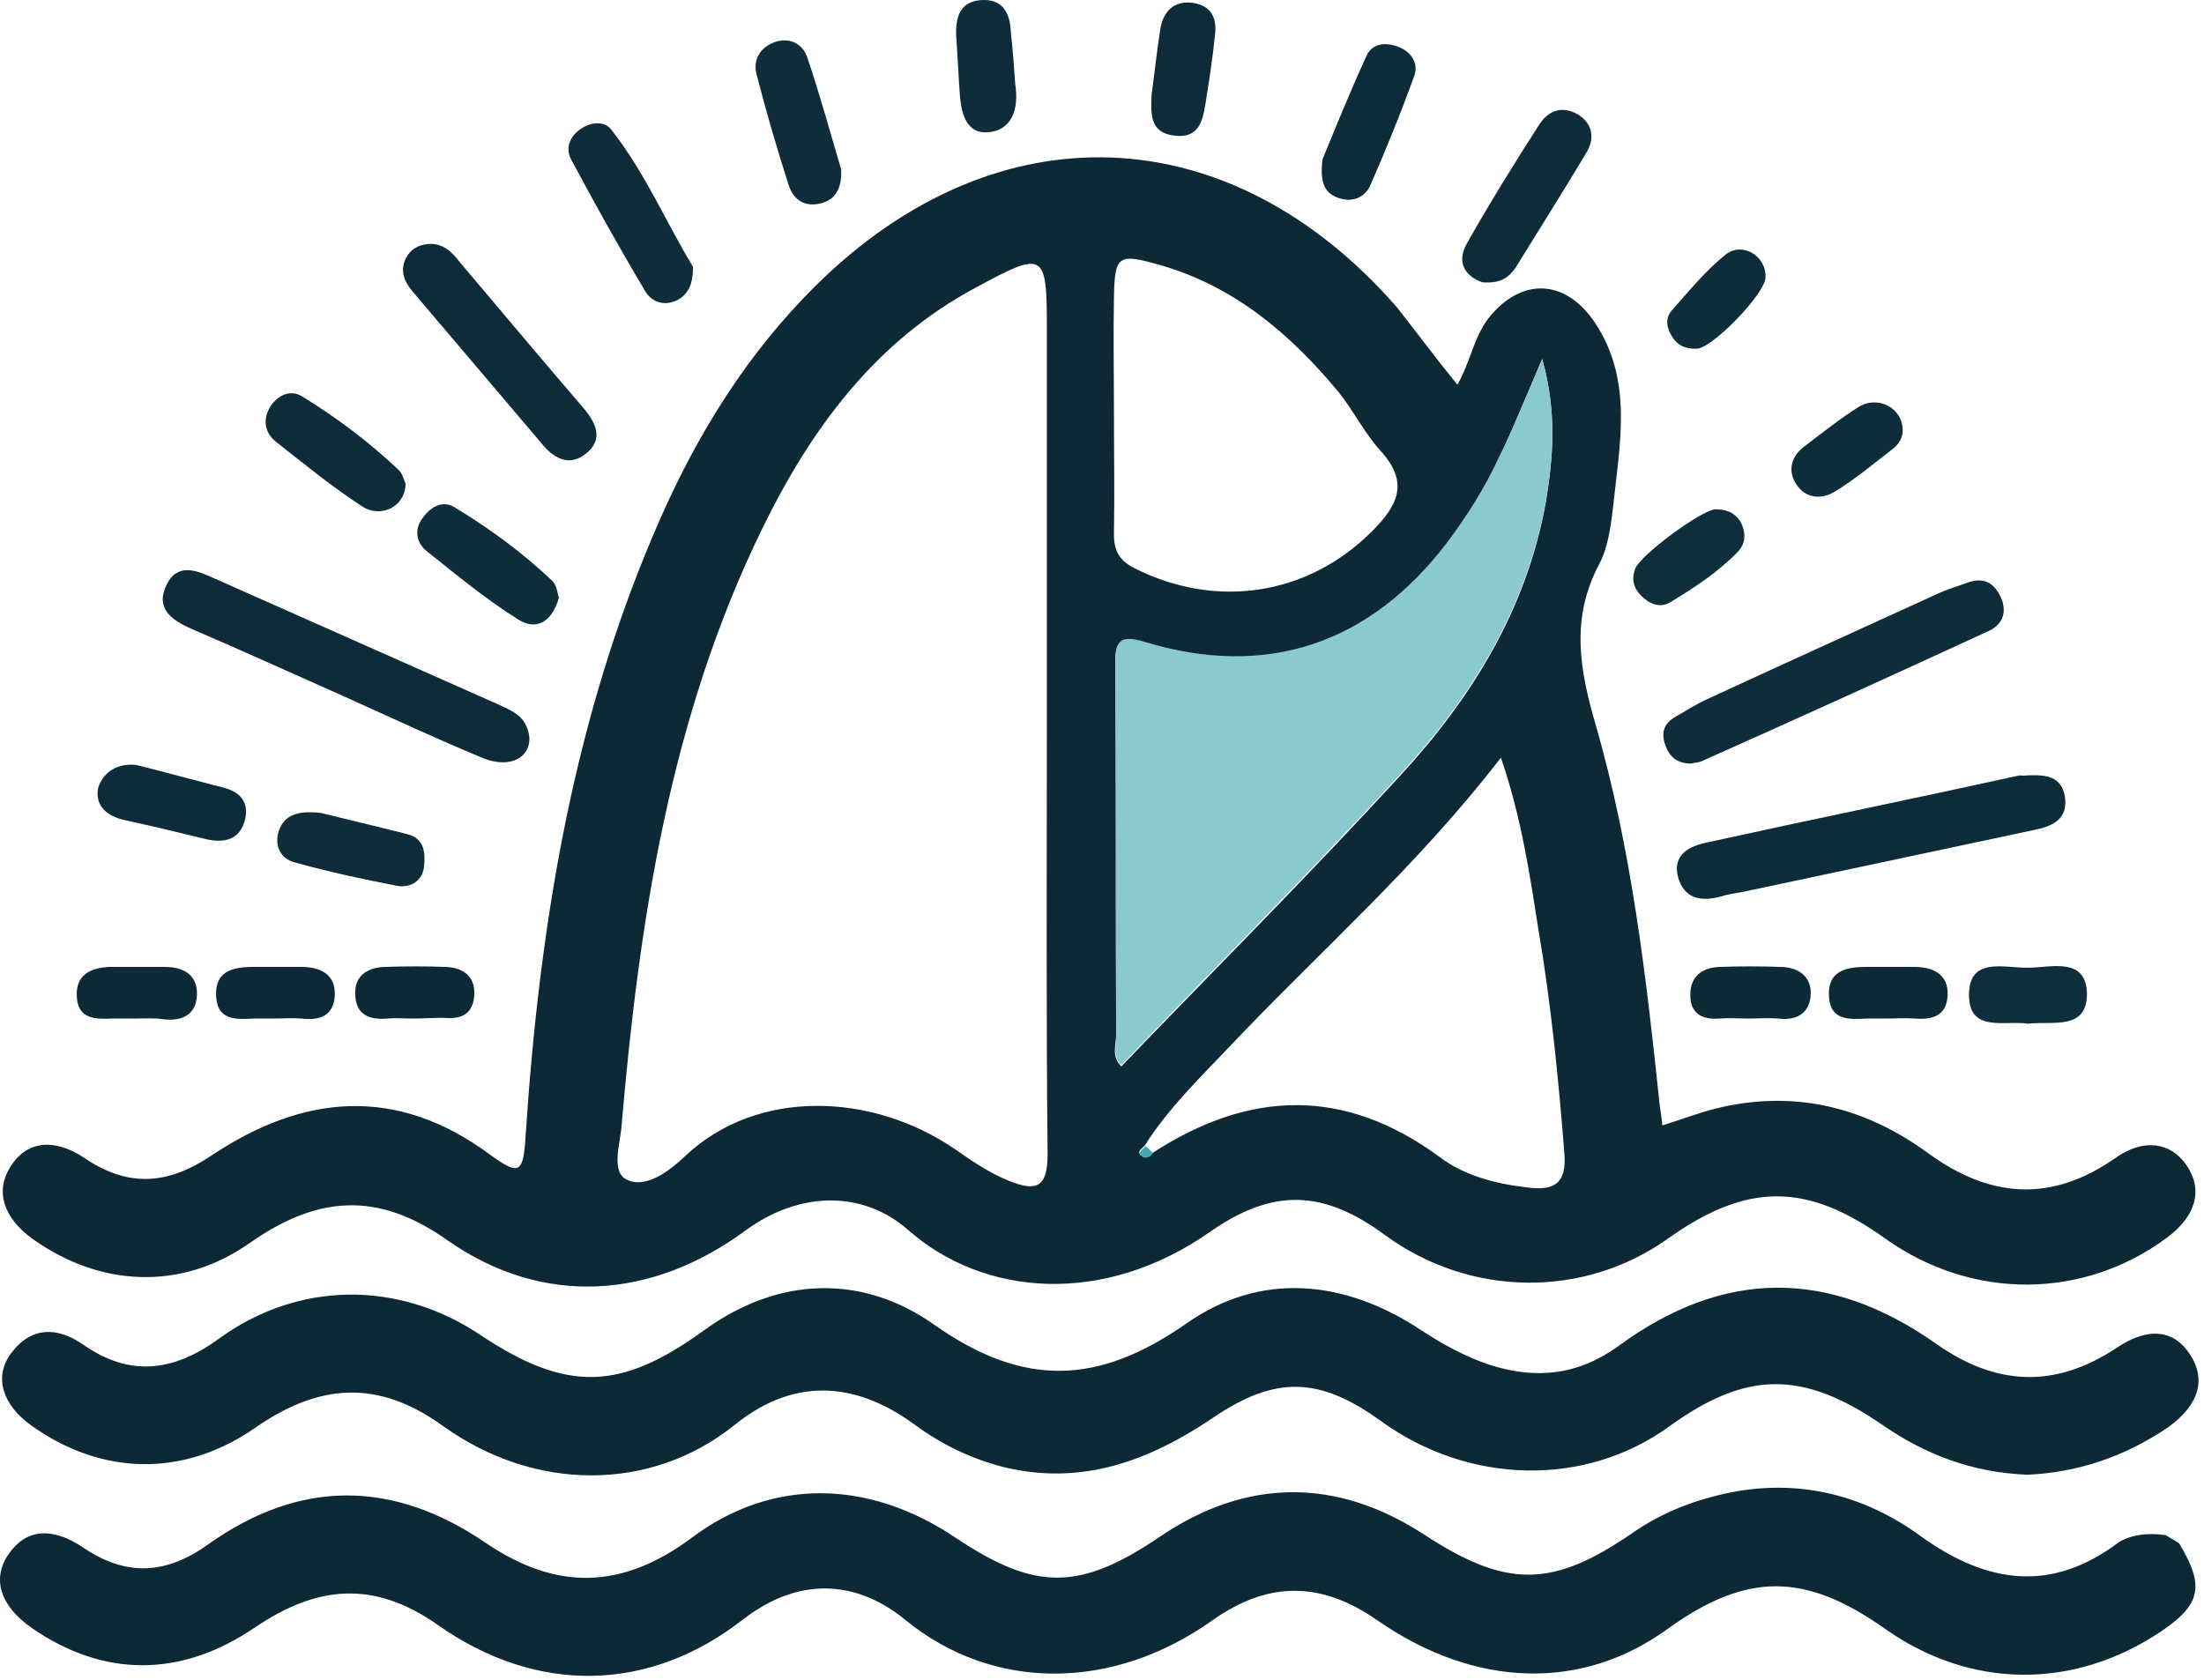 <?xml version="1.0" encoding="UTF-8"?>
<svg width="299px" height="228px" viewBox="0 0 299 228" version="1.1" xmlns="http://www.w3.org/2000/svg" xmlns:xlink="http://www.w3.org/1999/xlink">
    <title>icono-surfing</title>
    <g id="Page-1" stroke="none" stroke-width="1" fill="none" fill-rule="evenodd">
        <g id="Surfing-Euskadi" transform="translate(-751, -5513)" fill-rule="nonzero">
            <g id="icono-surfing" transform="translate(751, 5513)">
                <path d="M197.719,52.204 C199.519,49.004 199.919,45.804 201.919,43.204 C206.319,37.604 212.319,37.804 216.319,43.704 C221.619,51.604 219.719,60.304 218.819,68.904 C218.519,71.504 218.119,74.404 216.919,76.604 C213.019,84.004 214.319,91.004 216.519,98.504 C221.319,115.204 223.319,132.404 225.119,149.604 C225.219,150.504 225.419,151.504 225.519,152.704 C228.119,151.904 230.419,151.004 232.819,150.404 C243.419,147.804 253.019,150.204 261.619,156.504 C270.019,162.604 278.319,163.204 287.019,157.104 C290.819,154.404 294.519,155.004 296.619,158.104 C298.919,161.404 297.919,165.004 294.019,167.904 C282.619,176.404 267.519,176.404 255.819,168.104 C245.119,160.404 237.019,160.404 226.219,168.104 C214.819,176.204 199.419,176.004 187.919,167.604 C179.519,161.404 172.719,161.204 164.219,167.104 C149.719,177.304 133.419,175.904 123.219,166.904 C116.819,161.304 108.219,161.804 101.219,166.904 C88.519,176.304 73.719,177.404 60.719,168.304 C51.119,161.504 42.919,162.304 33.819,168.704 C24.519,175.204 13.519,174.604 4.419,168.104 C0.419,165.204 -0.681,161.604 1.419,158.304 C3.519,154.904 7.219,154.304 11.419,157.104 C17.319,161.104 22.619,160.804 28.519,156.904 C41.019,148.504 53.719,147.204 66.519,156.704 C70.519,159.604 71.019,159.204 71.319,153.904 C73.219,125.204 77.819,97.104 89.519,70.504 C94.719,58.704 101.419,47.904 110.719,38.704 C135.219,14.504 166.819,15.704 189.519,41.704 C192.119,45.004 194.619,48.404 197.719,52.204 Z M156.419,156.404 C169.519,147.904 182.419,147.504 195.319,157.004 C198.619,159.504 202.819,160.604 207.019,161.104 C210.619,161.604 212.619,160.804 212.219,156.404 C211.419,146.304 210.419,136.204 208.719,126.204 C207.519,118.604 206.419,111.004 203.619,102.804 C192.219,117.604 178.819,129.304 166.619,142.204 C162.619,146.404 158.419,150.504 155.319,155.404 C155.019,155.804 154.119,156.204 154.819,156.804 C155.419,157.304 156.019,157.004 156.419,156.404 Z M142.019,98.204 C142.019,80.204 142.019,62.304 142.019,44.304 C142.019,34.204 141.619,34.004 132.419,39.004 C118.719,46.304 110.019,58.204 103.419,71.704 C90.919,97.304 86.719,124.804 84.319,152.804 C84.119,155.304 82.819,159.104 85.119,160.104 C87.719,161.304 90.919,158.804 93.019,156.804 C102.719,147.704 118.219,148.204 129.519,155.904 C131.819,157.504 134.119,159.104 136.819,160.204 C140.719,161.804 142.119,161.004 142.119,156.604 C141.919,137.204 142.019,117.704 142.019,98.204 Z M209.219,48.704 C206.919,54.104 205.219,58.204 203.319,62.304 C201.519,66.404 199.019,70.204 196.319,73.804 C185.919,87.504 171.919,92.204 155.319,87.304 C151.619,86.204 151.219,87.204 151.319,90.504 C151.419,107.104 151.319,123.704 151.419,140.404 C151.419,141.804 150.719,143.304 152.119,144.704 C164.719,131.604 177.519,118.804 189.819,105.404 C199.619,94.804 207.119,82.704 209.719,68.104 C210.719,62.004 211.219,55.904 209.219,48.704 Z M151.119,55.504 C151.119,61.204 151.219,66.804 151.119,72.504 C151.119,74.804 151.919,76.104 153.919,77.104 C165.019,82.704 177.419,80.804 186.119,72.104 C189.619,68.604 191.219,65.504 187.319,61.204 C185.119,58.804 183.619,55.704 181.519,53.104 C175.019,45.304 167.519,38.904 157.519,36.004 C151.619,34.304 151.219,34.604 151.119,40.504 C151.019,45.504 151.119,50.504 151.119,55.504 Z" id="Shape" fill="#0D2936"></path>
                <path d="M275.019,200.104 C267.619,199.804 261.219,197.404 255.319,193.304 C244.519,185.904 236.919,186.004 226.519,193.504 C215.119,201.804 199.319,201.504 187.319,192.804 C179.019,186.804 173.019,186.604 164.519,192.404 C155.919,198.204 146.819,201.604 136.319,199.104 C131.919,198.004 127.919,196.104 124.219,193.404 C116.919,188.004 108.419,186.304 99.719,193.304 C88.319,202.504 72.519,202.404 60.119,193.504 C51.119,187.004 43.119,187.804 34.519,193.804 C24.819,200.504 13.719,200.204 4.219,193.404 C0.319,190.604 -0.881,186.804 1.519,183.604 C4.219,180.004 7.719,180.004 11.219,182.404 C17.619,186.904 23.519,186.104 29.619,181.704 C40.419,173.804 54.019,173.704 65.119,181.104 C76.919,189.004 84.219,188.704 95.519,180.504 C105.719,173.104 117.119,172.904 126.819,179.804 C138.919,188.304 149.019,187.904 160.919,179.604 C171.019,172.504 182.419,173.604 192.819,180.504 C195.719,182.404 198.819,184.104 202.119,185.204 C208.419,187.204 214.119,186.604 219.619,182.604 C233.819,172.204 248.119,172.104 262.619,182.304 C270.819,188.104 278.819,188.404 287.119,182.904 C291.419,180.004 294.919,180.404 297.119,183.804 C299.319,187.204 298.319,190.604 294.219,193.604 C288.219,197.704 281.819,199.804 275.019,200.104 Z" id="Path" fill="#0D2936"></path>
                <path d="M293.819,208.304 C294.419,208.704 295.019,209.004 295.619,209.404 C299.119,215.204 298.619,217.704 293.119,221.404 C281.319,229.304 267.319,229.204 255.719,221.004 C244.819,213.304 236.919,213.304 226.119,221.104 C214.619,229.404 200.219,229.104 186.919,219.904 C179.219,214.504 172.019,214.504 164.419,219.904 C151.019,229.404 134.819,229.604 122.819,219.804 C117.119,215.104 109.219,213.204 100.719,219.804 C88.119,229.604 72.919,230.004 59.419,220.504 C50.619,214.304 42.919,215.204 34.619,220.804 C24.519,227.704 14.019,227.604 4.319,220.904 C0.019,217.904 -1.181,214.204 1.219,210.804 C3.519,207.504 7.019,207.104 11.319,210.004 C17.219,214.004 22.619,213.604 28.319,209.504 C40.719,200.704 53.319,200.804 65.819,209.304 C75.519,215.904 84.419,215.704 93.919,208.604 C104.619,200.604 117.719,200.604 129.719,208.704 C140.519,215.904 146.519,215.904 157.519,208.404 C169.119,200.604 181.219,200.504 193.019,208.104 C204.419,215.604 210.619,215.504 221.619,207.904 C225.119,205.504 228.919,203.904 233.019,202.904 C243.019,200.404 252.419,202.504 260.519,208.404 C269.519,214.904 278.319,216.204 287.519,209.204 C289.519,208.104 291.619,208.004 293.819,208.304 Z" id="Path" fill="#0D2936"></path>
                <path d="M275.119,105.204 C277.719,105.104 279.619,105.404 280.119,108.004 C280.619,111.104 278.519,112.104 276.019,112.604 C262.819,115.404 249.719,118.204 236.519,121.004 C235.519,121.204 234.519,121.304 233.619,121.604 C230.819,122.404 228.419,122.004 227.619,118.904 C226.919,115.904 229.219,114.804 231.619,114.304 C245.719,111.204 259.919,108.304 274.019,105.204 C274.519,105.304 275.019,105.204 275.119,105.204 Z" id="Path" fill="#0D2C39"></path>
                <path d="M71.819,100.104 C71.919,102.804 69.219,104.304 65.619,102.904 C59.319,100.304 53.119,97.404 46.919,94.604 C39.919,91.504 32.919,88.304 25.919,85.304 C23.219,84.104 21.019,82.504 22.619,79.304 C24.119,76.304 26.719,77.404 29.119,78.504 C41.919,84.204 54.619,89.804 67.419,95.504 C69.319,96.404 71.519,97.104 71.819,100.104 Z" id="Path" fill="#0D2B38"></path>
                <path d="M229.419,103.604 C227.619,103.604 226.519,102.804 225.919,101.104 C225.319,99.404 225.719,98.204 227.219,97.304 C228.619,96.504 230.019,95.604 231.519,94.904 C242.119,90.004 252.719,85.204 263.219,80.404 C264.319,79.904 265.419,79.604 266.519,79.204 C268.719,78.304 270.319,78.704 271.419,81.004 C272.419,83.204 271.519,84.804 269.819,85.604 C256.819,91.604 243.819,97.504 230.819,103.304 C230.319,103.504 229.719,103.504 229.419,103.604 Z" id="Path" fill="#0E2C39"></path>
                <path d="M58.219,33.104 C60.119,33.004 61.319,34.204 62.319,35.504 C67.919,42.104 73.419,48.704 79.019,55.204 C80.819,57.304 82.019,59.604 79.419,61.604 C77.119,63.404 75.019,62.104 73.419,60.104 C67.619,53.304 61.819,46.404 56.019,39.604 C54.919,38.304 54.219,36.904 55.019,35.104 C55.719,33.804 56.719,33.204 58.219,33.104 Z" id="Path" fill="#0D2B38"></path>
                <path d="M94.019,36.204 C94.019,38.704 93.319,39.904 91.919,40.704 C90.119,41.604 88.419,41.004 87.519,39.504 C84.019,33.604 80.719,27.704 77.519,21.704 C76.619,20.104 77.319,18.404 78.919,17.404 C80.319,16.504 82.119,16.404 83.019,17.704 C87.619,23.604 90.519,30.504 94.019,36.204 Z" id="Path" fill="#0E2C39"></path>
                <path d="M201.119,38.304 C199.019,37.604 197.419,35.804 199.019,33.004 C202.119,27.504 205.419,22.204 208.819,16.904 C210.019,15.004 211.919,14.304 214.019,15.504 C216.019,16.704 216.419,18.704 215.219,20.704 C212.119,25.904 208.819,31.104 205.619,36.304 C204.719,37.604 203.619,38.504 201.119,38.304 Z" id="Path" fill="#0D2B38"></path>
                <path d="M114.119,23.004 C114.219,25.604 113.319,27.104 111.319,27.604 C109.219,28.104 107.719,27.204 107.019,25.204 C105.419,20.204 103.919,15.104 102.619,10.004 C102.119,8.004 103.219,6.404 105.119,5.704 C107.219,5.004 108.919,6.004 109.519,7.804 C111.319,13.104 112.719,18.304 114.119,23.004 Z" id="Path" fill="#0E2C39"></path>
                <path d="M179.419,21.604 C181.119,17.504 183.119,12.504 185.419,7.504 C186.219,5.804 188.119,5.704 189.819,6.404 C191.519,7.104 192.519,8.704 191.819,10.404 C190.019,15.404 188.019,20.304 185.919,25.104 C185.219,26.704 183.619,27.504 181.719,26.904 C179.719,26.304 179.019,24.804 179.419,21.604 Z" id="Path" fill="#0D2C39"></path>
                <path d="M75.819,81.104 C74.919,84.304 72.819,85.704 70.219,84.004 C65.919,81.304 61.919,78.004 57.919,74.804 C56.519,73.704 56.119,71.904 57.319,70.304 C58.319,68.904 59.919,67.804 61.619,68.804 C66.419,71.704 70.919,75.004 75.019,78.904 C75.519,79.504 75.619,80.404 75.819,81.104 Z" id="Path" fill="#0E2D3A"></path>
                <path d="M55.019,65.604 C55.019,68.704 51.719,70.404 49.119,68.704 C45.119,66.104 41.319,63.004 37.519,60.004 C35.819,58.704 35.619,56.804 36.719,55.104 C37.719,53.604 39.419,52.804 41.019,53.804 C45.719,56.704 50.119,60.004 54.119,63.804 C54.619,64.304 54.819,65.204 55.019,65.604 Z" id="Path" fill="#0D2B38"></path>
                <path d="M18.519,103.804 C22.519,104.804 26.519,105.904 30.419,106.904 C32.719,107.504 33.819,109.004 33.219,111.304 C32.519,113.904 30.519,114.404 28.119,113.904 C24.419,113.004 20.719,112.104 17.019,111.304 C14.619,110.804 12.819,109.404 13.319,106.904 C14.019,104.704 16.019,103.504 18.519,103.804 Z" id="Path" fill="#0D2C39"></path>
                <path d="M43.519,110.304 C46.719,111.104 51.019,112.104 55.319,113.204 C57.619,113.804 57.719,115.804 57.519,117.604 C57.319,119.504 55.719,120.504 53.919,120.204 C49.219,119.304 44.619,118.304 39.919,117.004 C38.119,116.504 37.319,114.904 37.719,113.104 C38.319,110.804 40.019,109.904 43.519,110.304 Z" id="Path" fill="#0E2C39"></path>
                <path d="M137.719,11.304 C138.319,15.204 137.019,17.504 134.419,17.904 C131.219,18.404 130.419,15.604 130.219,12.904 C130.019,10.204 129.919,7.604 129.719,4.904 C129.619,2.304 130.219,0.104 133.319,0.004 C136.019,-0.096 137.019,1.804 137.119,4.204 C137.419,7.004 137.619,9.704 137.719,11.304 Z" id="Path" fill="#0E2C39"></path>
                <path d="M156.219,12.904 C156.619,10.104 156.919,7.004 157.419,3.904 C157.819,1.504 159.319,0.004 161.919,0.404 C164.419,0.804 165.119,2.604 164.819,4.804 C164.519,7.904 164.019,11.004 163.519,14.204 C163.119,16.604 162.519,18.804 159.319,18.404 C156.019,18.004 156.119,15.604 156.219,12.904 Z" id="Path" fill="#0D2B38"></path>
                <path d="M232.719,69.104 C234.119,69.104 235.319,69.504 236.119,70.804 C236.919,72.304 236.819,73.804 235.719,74.904 C233.119,77.604 229.919,79.704 226.619,81.704 C225.119,82.604 223.719,81.904 222.619,80.804 C221.619,79.804 221.319,78.604 221.819,77.204 C222.519,75.304 230.819,69.204 232.719,69.104 Z" id="Path" fill="#0E2E3B"></path>
                <path d="M275.119,138.904 C272.019,138.404 267.119,140.204 267.119,135.004 C267.119,129.704 272.019,131.404 275.219,131.304 C278.219,131.304 282.919,129.804 283.119,134.704 C283.219,139.904 278.419,138.504 275.119,138.904 Z" id="Path" fill="#0E2E3B"></path>
                <path d="M258.119,58.204 C258.219,59.304 257.619,60.204 256.919,60.804 C254.319,62.804 251.719,65.004 248.919,66.704 C247.119,67.804 244.919,67.704 243.619,65.604 C242.519,63.804 243.019,62.004 244.619,60.704 C247.119,58.804 249.619,56.804 252.319,55.104 C254.919,53.704 258.019,55.404 258.119,58.204 Z" id="Path" fill="#0E2D3A"></path>
                <path d="M239.519,37.604 C239.519,39.804 232.519,47.004 230.319,47.304 C228.919,47.404 227.719,47.004 226.919,45.804 C226.119,44.604 225.819,43.204 226.819,42.104 C229.119,39.504 231.319,36.804 234.019,34.604 C236.319,32.704 239.619,34.704 239.519,37.604 Z" id="Path" fill="#0E2D3A"></path>
                <path d="M18.219,138.204 C17.219,138.204 16.219,138.204 15.219,138.204 C12.919,138.304 10.619,138.304 10.419,135.304 C10.219,132.304 12.219,131.304 14.919,131.204 C17.419,131.204 19.919,131.204 22.419,131.204 C24.919,131.204 26.819,132.304 26.719,135.004 C26.619,137.604 24.819,138.604 22.219,138.304 C20.819,138.104 19.519,138.204 18.219,138.204 C18.219,138.204 18.219,138.204 18.219,138.204 Z" id="Path" fill="#0D2A37"></path>
                <path d="M237.219,138.204 C235.919,138.204 234.519,138.104 233.219,138.204 C230.819,138.404 229.219,137.404 229.319,134.904 C229.319,132.504 230.919,131.304 233.219,131.204 C236.019,131.104 238.919,131.104 241.719,131.204 C244.219,131.304 245.919,132.704 245.619,135.304 C245.319,137.604 243.619,138.504 241.219,138.204 C239.919,138.104 238.519,138.204 237.219,138.204 C237.219,138.204 237.219,138.204 237.219,138.204 Z" id="Path" fill="#0D2A37"></path>
                <path d="M37.019,138.204 C36.219,138.204 35.319,138.204 34.519,138.204 C32.219,138.304 29.519,138.604 29.319,135.204 C29.119,131.804 31.519,131.204 34.319,131.204 C36.619,131.204 38.919,131.204 41.219,131.204 C43.619,131.304 45.519,132.304 45.419,135.004 C45.319,137.804 43.419,138.504 40.919,138.204 C39.619,138.104 38.319,138.204 37.019,138.204 Z" id="Path" fill="#0D2936"></path>
                <path d="M56.019,138.204 C54.819,138.204 53.719,138.104 52.519,138.204 C50.319,138.404 48.419,137.804 48.219,135.304 C47.919,132.604 49.619,131.304 52.119,131.204 C54.919,131.104 57.719,131.104 60.519,131.204 C63.019,131.304 64.619,132.704 64.319,135.304 C64.019,137.904 62.219,138.304 60.019,138.104 C58.619,138.104 57.319,138.204 56.019,138.204 Z" id="Path" fill="#0D2936"></path>
                <path d="M255.819,138.204 C255.019,138.204 254.119,138.204 253.319,138.204 C251.019,138.304 248.319,138.604 248.119,135.204 C247.919,131.804 250.319,131.204 253.119,131.204 C255.419,131.204 257.719,131.204 260.019,131.204 C262.419,131.304 264.319,132.304 264.219,135.004 C264.119,137.804 262.219,138.404 259.719,138.204 C258.519,138.104 257.219,138.204 255.819,138.204 Z" id="Path" fill="#0D2936"></path>
                <path d="M209.219,48.704 C211.219,55.904 210.719,61.904 209.719,67.904 C207.119,82.504 199.619,94.604 189.819,105.204 C177.519,118.504 164.719,131.404 152.119,144.504 C150.819,143.204 151.519,141.604 151.419,140.204 C151.419,123.604 151.419,107.004 151.319,90.304 C151.319,87.104 151.719,86.004 155.319,87.104 C171.819,92.104 185.819,87.404 196.319,73.604 C199.019,70.004 201.419,66.204 203.319,62.104 C205.219,58.304 206.919,54.104 209.219,48.704 Z" id="Path" fill="#8AC9CD"></path>
                <path d="M156.419,156.404 C156.019,157.004 155.419,157.304 154.919,156.904 C154.219,156.304 155.119,155.904 155.419,155.504 C155.719,155.804 156.019,156.104 156.419,156.404 Z" id="Path" fill="#3EA9B1"></path>
            </g>
        </g>
    </g>
</svg>